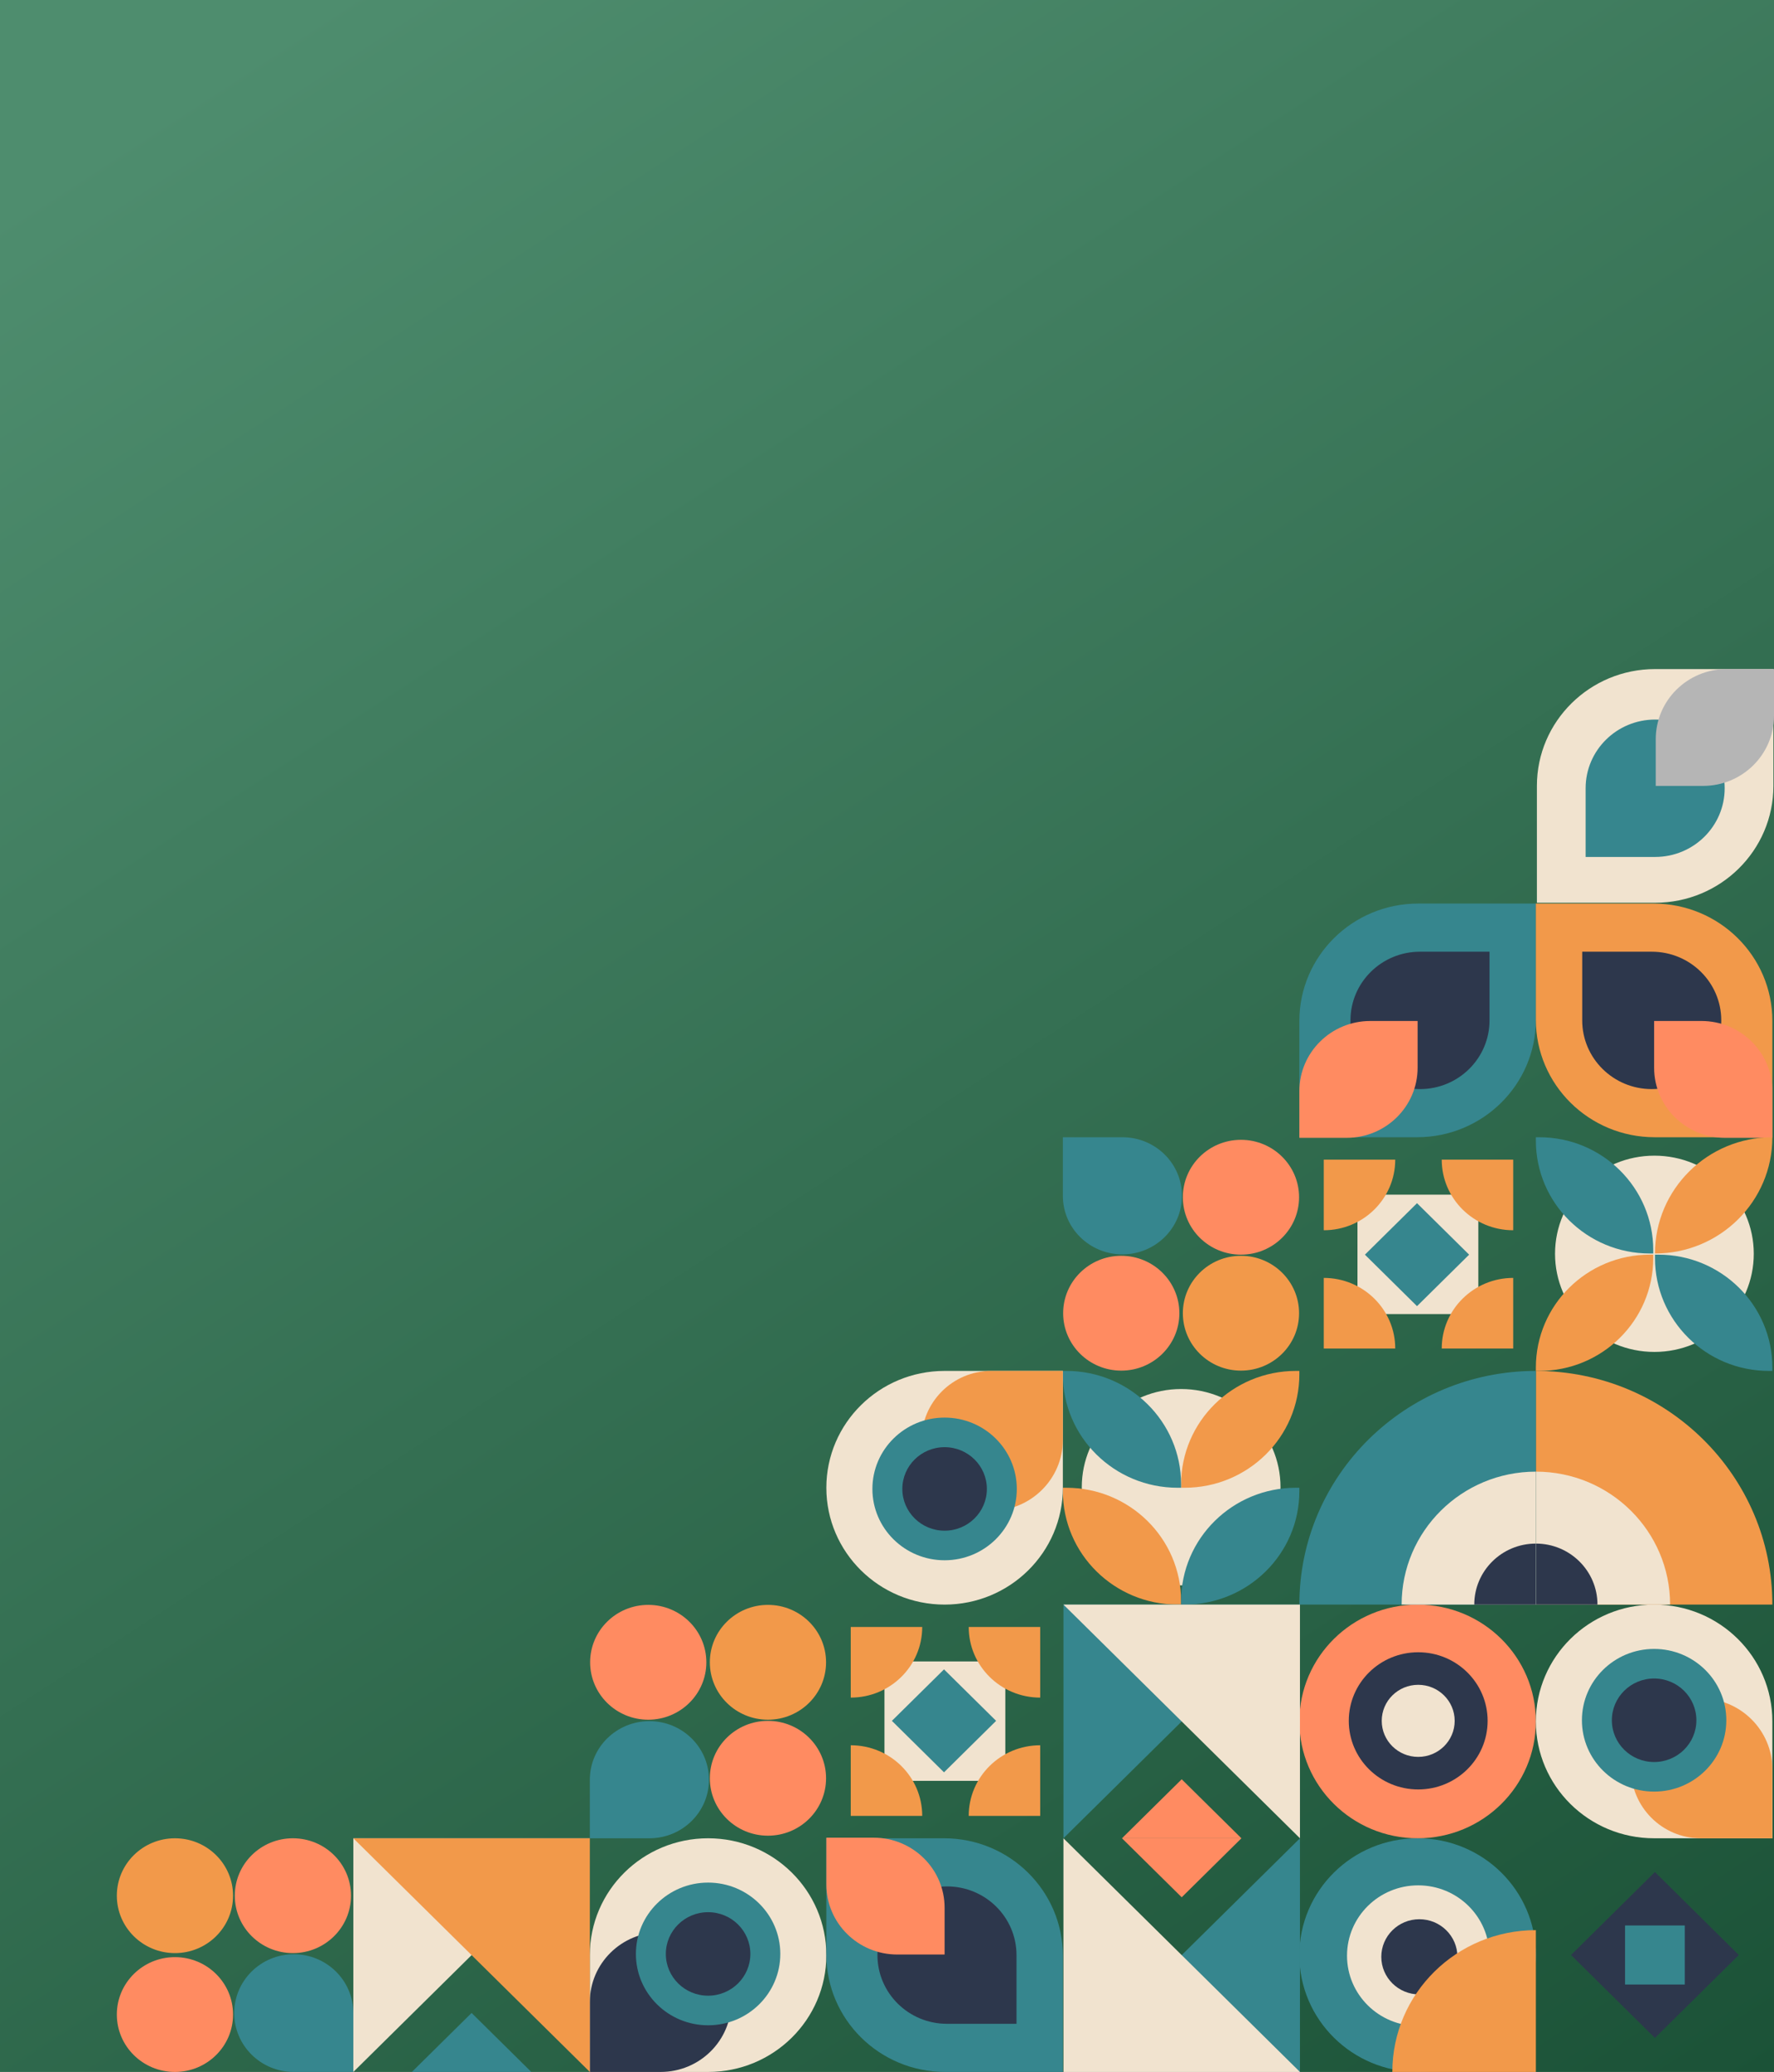 <svg width="987" height="1152" viewBox="0 0 987 1152" fill="none" xmlns="http://www.w3.org/2000/svg">
<rect width="987" height="1152" fill="url(#paint0_linear_2_966)"/>
<path d="M788.718 892.151C825.054 892.151 854.511 921.235 854.511 957.113C854.511 992.991 825.054 1022.08 788.718 1022.08C752.382 1022.08 722.926 992.991 722.926 957.113C722.926 921.235 752.382 892.151 788.718 892.151Z" fill="#FF8B61"/>
<path d="M789.044 918.653C810.376 918.653 827.669 935.727 827.669 956.79C827.669 977.852 810.376 994.927 789.044 994.927C767.713 994.927 750.42 977.852 750.42 956.79C750.42 935.727 767.713 918.653 789.044 918.653Z" fill="#2D374C"/>
<path d="M789.046 936.752C800.254 936.752 809.34 945.723 809.34 956.79C809.34 967.857 800.254 976.828 789.046 976.828C777.838 976.828 768.752 967.857 768.752 956.79C768.752 945.723 777.838 936.752 789.046 936.752Z" fill="#F1E3CF"/>
<path d="M658.104 730.145C658.104 747.775 672.578 762.068 690.434 762.068C708.29 762.068 722.765 747.775 722.765 730.145C722.765 712.515 708.29 698.223 690.434 698.223C672.578 698.223 658.104 712.515 658.104 730.145Z" fill="#F2994A"/>
<path d="M591.504 730.145C591.504 747.775 605.979 762.068 623.834 762.068C641.69 762.068 656.165 747.775 656.165 730.145C656.165 712.515 641.69 698.223 623.834 698.223C605.979 698.223 591.504 712.515 591.504 730.145Z" fill="#FF8B61"/>
<path d="M658.104 665.662C658.104 683.292 672.578 697.584 690.434 697.584C708.29 697.584 722.765 683.292 722.765 665.662C722.765 648.031 708.29 633.739 690.434 633.739C672.578 633.739 658.104 648.031 658.104 665.662Z" fill="#FF8B61"/>
<path d="M591.342 632.303V664.864C591.342 682.846 606.179 697.424 624.481 697.424C642.783 697.424 657.619 682.846 657.619 664.864C657.619 646.881 642.783 632.303 624.481 632.303H591.342Z" fill="#36868E"/>
<rect width="67.247" height="66.399" transform="matrix(-1 0 0 1 822.502 664.225)" fill="#F1E3CF"/>
<path d="M788.385 668.968L759.396 697.591L788.385 726.214L817.373 697.591L788.385 668.968Z" fill="#36868E"/>
<path d="M841.9 644.752H802.134C802.134 666.437 819.938 684.017 841.9 684.017L841.9 644.752Z" fill="#F2994A"/>
<path d="M841.9 749.777V710.513C819.938 710.513 802.134 728.092 802.134 749.777H841.9Z" fill="#F2994A"/>
<path d="M736.503 749.777H776.27C776.27 728.092 758.465 710.513 736.503 710.513V749.777Z" fill="#F2994A"/>
<path d="M736.503 644.752V684.017C758.465 684.017 776.27 666.437 776.27 644.752H736.503Z" fill="#F2994A"/>
<path d="M920.75 1040.85L874.077 1086.97L920.75 1133.09L967.423 1086.97L920.75 1040.85Z" fill="#2D374C"/>
<path d="M937.369 1070.55H904.133V1103.39H937.369V1070.55Z" fill="#36868E"/>
<path d="M722.926 567.667V632.302H788.388C824.906 632.302 854.511 603.072 854.511 567.014V502.378H789.049C752.53 502.378 722.926 531.609 722.926 567.667Z" fill="#36868E"/>
<path d="M751.357 567.34C751.357 588.434 768.676 605.534 790.039 605.534C811.403 605.534 828.722 588.434 828.722 567.34V529.146H790.039C768.676 529.146 751.357 546.246 751.357 567.34Z" fill="#2D374C"/>
<path d="M722.926 606.644V632.629H749.243C771.045 632.629 788.718 615.178 788.718 593.652V567.667H762.401C740.6 567.667 722.926 585.118 722.926 606.644Z" fill="#FF8B61"/>
<path d="M986.096 567.667V632.302H920.634C884.115 632.302 854.51 603.072 854.51 567.014V502.378H919.972C956.491 502.378 986.096 531.609 986.096 567.667Z" fill="#F2994A"/>
<path d="M957.662 567.34C957.662 588.434 940.344 605.534 918.98 605.534C897.617 605.534 880.298 588.434 880.298 567.34V529.146H918.98C940.344 529.146 957.662 546.246 957.662 567.34Z" fill="#2D374C"/>
<path d="M986.096 606.644V632.629H959.779C937.977 632.629 920.303 615.178 920.303 593.652V567.667H946.62C968.422 567.667 986.096 585.118 986.096 606.644Z" fill="#FF8B61"/>
<path d="M920.303 892.151C883.967 892.151 854.51 921.236 854.51 957.114C854.51 992.991 883.967 1022.08 920.303 1022.08H986.096V957.114C986.096 921.236 956.639 892.151 920.303 892.151Z" fill="#F1E3CF"/>
<path d="M986.096 983.726C986.096 961.997 968.231 944.383 946.502 944.383C925.048 944.383 907.409 961.775 907.409 983.229C907.409 1004.68 924.801 1022.08 946.256 1022.08H986.096V983.726Z" fill="#F2994A"/>
<path d="M920.303 916.798C898.118 916.798 880.133 934.556 880.133 956.461C880.133 978.366 898.118 996.124 920.303 996.124C942.488 996.124 960.473 978.366 960.473 956.461C960.473 934.556 942.488 916.798 920.303 916.798Z" fill="#36868E"/>
<path d="M920.303 933.242C907.316 933.242 896.788 943.637 896.788 956.46C896.788 969.284 907.316 979.679 920.303 979.679C933.29 979.679 943.818 969.284 943.818 956.46C943.818 943.637 933.29 933.242 920.303 933.242Z" fill="#2D374C"/>
<path d="M657.154 881.471C687.687 881.471 712.439 857.031 712.439 826.883C712.439 796.736 687.687 772.296 657.154 772.296C626.621 772.296 601.869 796.736 601.869 826.883C601.869 857.031 626.621 881.471 657.154 881.471Z" fill="#F1E3CF"/>
<path d="M655.218 892.151C619.94 892.151 591.342 863.913 591.342 829.081V827.188H593.258C628.536 827.188 657.134 855.426 657.134 890.259V892.151H655.218Z" fill="#F2994A"/>
<path d="M721.009 827.188H722.925V829.081C722.925 863.913 694.327 892.151 659.049 892.151H657.133V890.259C657.133 855.426 685.731 827.188 721.009 827.188Z" fill="#36868E"/>
<path d="M659.049 827.189H657.133V825.297C657.133 790.464 685.731 762.227 721.009 762.227H722.925V764.119C722.925 798.951 694.327 827.189 659.049 827.189Z" fill="#F2994A"/>
<path d="M593.258 762.227C628.536 762.227 657.134 790.464 657.134 825.297V827.189H655.218C619.94 827.189 591.342 798.951 591.342 764.119V762.227H593.258Z" fill="#36868E"/>
<path d="M986.096 892.151H854.51V762.227C927.183 762.227 986.096 820.396 986.096 892.151Z" fill="#F2994A"/>
<path d="M929.193 892.151H854.51V818.229C895.756 818.229 929.193 851.325 929.193 892.151Z" fill="#F1E3CF"/>
<path d="M888.781 892.151H854.511V858.229C873.438 858.229 888.781 873.416 888.781 892.151Z" fill="#2D374C"/>
<path d="M854.511 762.227V892.151H722.926C722.926 820.396 781.838 762.227 854.511 762.227Z" fill="#36868E"/>
<path d="M854.51 818.229V892.151H779.826C779.826 851.325 813.263 818.229 854.51 818.229Z" fill="#F1E3CF"/>
<path d="M854.511 858.229V892.151H820.24C820.24 873.416 835.584 858.229 854.511 858.229Z" fill="#2D374C"/>
<path d="M788.718 1022.08C825.054 1022.08 854.511 1051.16 854.511 1087.04C854.511 1122.92 825.054 1152 788.718 1152C752.382 1152 722.926 1122.92 722.926 1087.04C722.926 1051.16 752.382 1022.08 788.718 1022.08Z" fill="#36868E"/>
<path d="M789.042 1048.25C810.915 1048.25 828.647 1065.76 828.647 1087.36C828.647 1108.95 810.915 1126.46 789.042 1126.46C767.169 1126.46 749.438 1108.95 749.438 1087.36C749.438 1065.76 767.169 1048.25 789.042 1048.25Z" fill="#F1E3CF"/>
<path d="M789.688 1067.09C801.384 1067.09 810.865 1076.45 810.865 1088C810.865 1099.54 801.384 1108.9 789.688 1108.9C777.993 1108.9 768.512 1099.54 768.512 1088C768.512 1076.45 777.993 1067.09 789.688 1067.09Z" fill="#2D374C"/>
<path d="M854.51 1073.15V1152H774.654C774.654 1108.45 810.407 1073.15 854.51 1073.15Z" fill="#F2994A"/>
<path d="M394.934 924.233C394.934 906.603 409.408 892.31 427.264 892.31C445.12 892.31 459.594 906.603 459.594 924.233C459.594 941.863 445.12 956.155 427.264 956.155C409.408 956.155 394.934 941.863 394.934 924.233Z" fill="#F2994A"/>
<path d="M328.332 924.233C328.332 906.603 342.807 892.31 360.663 892.31C378.518 892.31 392.993 906.603 392.993 924.233C392.993 941.863 378.518 956.155 360.663 956.155C342.807 956.155 328.332 941.863 328.332 924.233Z" fill="#FF8B61"/>
<path d="M394.934 988.715C394.934 971.085 409.408 956.793 427.264 956.793C445.12 956.793 459.594 971.085 459.594 988.715C459.594 1006.35 445.12 1020.64 427.264 1020.64C409.408 1020.64 394.934 1006.35 394.934 988.715Z" fill="#FF8B61"/>
<path d="M328.172 1022.08V989.514C328.172 971.531 343.009 956.953 361.311 956.953C379.613 956.953 394.449 971.531 394.449 989.514C394.449 1007.5 379.613 1022.08 361.311 1022.08H328.172Z" fill="#36868E"/>
<path d="M97.332 1085.92C79.476 1085.92 65.001 1071.63 65.001 1054C65.001 1036.37 79.476 1022.08 97.332 1022.08C115.187 1022.08 129.662 1036.37 129.662 1054C129.662 1071.63 115.187 1085.92 97.332 1085.92Z" fill="#F2994A"/>
<path d="M97.332 1152C79.476 1152 65.001 1137.71 65.001 1120.08C65.001 1102.45 79.476 1088.16 97.332 1088.16C115.187 1088.16 129.662 1102.45 129.662 1120.08C129.662 1137.71 115.187 1152 97.332 1152Z" fill="#FF8B61"/>
<path d="M162.962 1085.92C145.107 1085.92 130.632 1071.63 130.632 1054C130.632 1036.37 145.107 1022.08 162.962 1022.08C180.818 1022.08 195.293 1036.37 195.293 1054C195.293 1071.63 180.818 1085.92 162.962 1085.92Z" fill="#FF8B61"/>
<path d="M196.586 1152H163.447C145.145 1152 130.308 1137.35 130.308 1119.28C130.308 1101.21 145.145 1086.56 163.447 1086.56C181.749 1086.56 196.586 1101.21 196.586 1119.28V1152Z" fill="#36868E"/>
<rect x="559.332" y="990.153" width="67.247" height="66.399" transform="rotate(-180 559.332 990.153)" fill="#F1E3CF"/>
<path d="M525.217 985.41L496.228 956.787L525.217 928.164L554.206 956.787L525.217 985.41Z" fill="#36868E"/>
<path d="M578.73 1009.63H538.964C538.964 987.941 556.768 970.361 578.73 970.361L578.73 1009.63Z" fill="#F2994A"/>
<path d="M578.73 904.601V943.865C556.768 943.865 538.964 926.286 538.964 904.601H578.73Z" fill="#F2994A"/>
<path d="M473.333 904.601H513.1C513.1 926.286 495.296 943.865 473.333 943.865V904.601Z" fill="#F2994A"/>
<path d="M473.333 1009.63V970.361C495.296 970.361 513.1 987.941 513.1 1009.63H473.333Z" fill="#F2994A"/>
<path d="M393.964 1022.08C430.301 1022.08 459.757 1051.16 459.757 1087.04C459.757 1122.92 430.301 1152 393.964 1152H328.172L328.172 1087.04C328.172 1051.16 357.628 1022.08 393.964 1022.08Z" fill="#F1E3CF"/>
<path d="M367.515 1074.31C389.244 1074.31 406.858 1091.7 406.858 1113.15C406.858 1134.61 389.244 1152 367.515 1152H328.172L328.172 1113.15C328.172 1091.7 345.786 1074.31 367.515 1074.31Z" fill="#2D374C"/>
<path d="M393.965 1046.72C416.15 1046.72 434.135 1064.48 434.135 1086.38C434.135 1108.29 416.15 1126.05 393.965 1126.05C371.78 1126.05 353.795 1108.29 353.795 1086.38C353.795 1064.48 371.78 1046.72 393.965 1046.72Z" fill="#36868E"/>
<path d="M393.964 1063.17C406.951 1063.17 417.479 1073.56 417.479 1086.39C417.479 1099.21 406.951 1109.6 393.964 1109.6C380.977 1109.6 370.449 1099.21 370.449 1086.39C370.449 1073.56 380.977 1063.17 393.964 1063.17Z" fill="#2D374C"/>
<path d="M459.754 1086.71V1022.08H525.216C561.735 1022.08 591.339 1051.31 591.339 1087.36V1152H525.877C489.358 1152 459.754 1122.77 459.754 1086.71Z" fill="#36868E"/>
<path d="M488.186 1087.04C488.186 1065.94 505.504 1048.84 526.868 1048.84C548.231 1048.84 565.55 1065.94 565.55 1087.04V1125.23H526.868C505.504 1125.23 488.186 1108.13 488.186 1087.04Z" fill="#2D374C"/>
<path d="M459.754 1047.73V1021.75H486.071C507.873 1021.75 525.547 1039.2 525.547 1060.73V1086.71H499.23C477.428 1086.71 459.754 1069.26 459.754 1047.73Z" fill="#FF8B61"/>
<path d="M525.547 892.151C489.211 892.151 459.755 863.067 459.755 827.189C459.755 791.312 489.211 762.227 525.547 762.227H591.34V827.189C591.34 863.067 561.884 892.151 525.547 892.151Z" fill="#F1E3CF"/>
<path d="M591.34 800.577C591.34 822.305 573.475 839.92 551.747 839.92C530.292 839.92 512.653 822.528 512.653 801.073C512.653 779.619 530.046 762.226 551.5 762.226H591.34V800.577Z" fill="#F2994A"/>
<path d="M525.547 867.505C503.362 867.505 485.377 849.747 485.377 827.842C485.377 805.937 503.362 788.179 525.547 788.179C547.732 788.179 565.717 805.937 565.717 827.842C565.717 849.747 547.732 867.505 525.547 867.505Z" fill="#36868E"/>
<path d="M525.547 851.061C512.56 851.061 502.032 840.665 502.032 827.842C502.032 815.019 512.56 804.624 525.547 804.624C538.534 804.624 549.062 815.019 549.062 827.842C549.062 840.665 538.534 851.061 525.547 851.061Z" fill="#2D374C"/>
<path d="M920.463 751.668C950.996 751.668 975.748 727.24 975.748 697.106C975.748 666.972 950.996 642.544 920.463 642.544C889.93 642.544 865.178 666.972 865.178 697.106C865.178 727.24 889.93 751.668 920.463 751.668Z" fill="#F1E3CF"/>
<path d="M986.095 632.303C986.095 668.004 956.856 696.945 920.787 696.945C920.787 661.244 950.026 632.303 986.095 632.303Z" fill="#F2994A"/>
<path d="M919.818 695.062V696.945H917.916C882.898 696.945 854.511 668.847 854.511 634.186V632.303H856.413C891.431 632.303 919.818 660.401 919.818 695.062Z" fill="#36868E"/>
<path d="M917.915 697.585H919.817V699.468C919.817 734.129 891.43 762.227 856.412 762.227H854.51V760.344C854.51 725.683 882.897 697.585 917.915 697.585Z" fill="#F2994A"/>
<path d="M986.096 760.344V762.227H984.194C949.176 762.227 920.788 734.129 920.788 699.468V697.585H922.69C957.708 697.585 986.096 725.683 986.096 760.344Z" fill="#36868E"/>
<path d="M295.603 1152H229.152L262.378 1119.19L295.603 1152Z" fill="#36868E"/>
<path d="M196.586 1152L196.586 1022.08H328.171L196.586 1152Z" fill="#F1E3CF"/>
<path d="M328.171 1152L196.586 1022.08H328.171V1152Z" fill="#F2994A"/>
<path d="M690.688 1022.08H624.237L657.462 989.27L690.688 1022.08Z" fill="#FF8B61"/>
<path d="M591.671 1022.08V892.152H723.256L591.671 1022.08Z" fill="#36868E"/>
<path d="M723.256 1022.08L591.671 892.152H723.256V1022.08Z" fill="#F1E3CF"/>
<path d="M624.236 1022.08H690.687L657.462 1054.88L624.236 1022.08Z" fill="#FF8B61"/>
<path d="M723.255 1022.08V1152H591.67L723.255 1022.08Z" fill="#36868E"/>
<path d="M591.67 1022.08L723.255 1152H591.67V1022.08Z" fill="#F1E3CF"/>
<path d="M920.876 372L986.669 372V436.962C986.669 472.84 957.213 501.924 920.876 501.924H855.084V436.962C855.084 401.085 884.54 372 920.876 372Z" fill="#F1E3CF"/>
<path d="M920.877 400.074C942.241 400.074 959.559 417.174 959.559 438.268C959.559 459.362 942.241 476.462 920.877 476.462H882.195V438.268C882.195 417.174 899.514 400.074 920.877 400.074Z" fill="#36868E"/>
<path d="M960.683 372H987V397.985C987 419.511 969.326 436.962 947.524 436.962H921.207V410.977C921.207 389.451 938.881 372 960.683 372Z" fill="#B5B5B5"/>
<defs>
<linearGradient id="paint0_linear_2_966" x1="987" y1="1152" x2="220.933" y2="-27.374" gradientUnits="userSpaceOnUse">
<stop stop-color="#1B5237"/>
<stop offset="1" stop-color="#4E8D6E"/>
</linearGradient>
</defs>
</svg>
